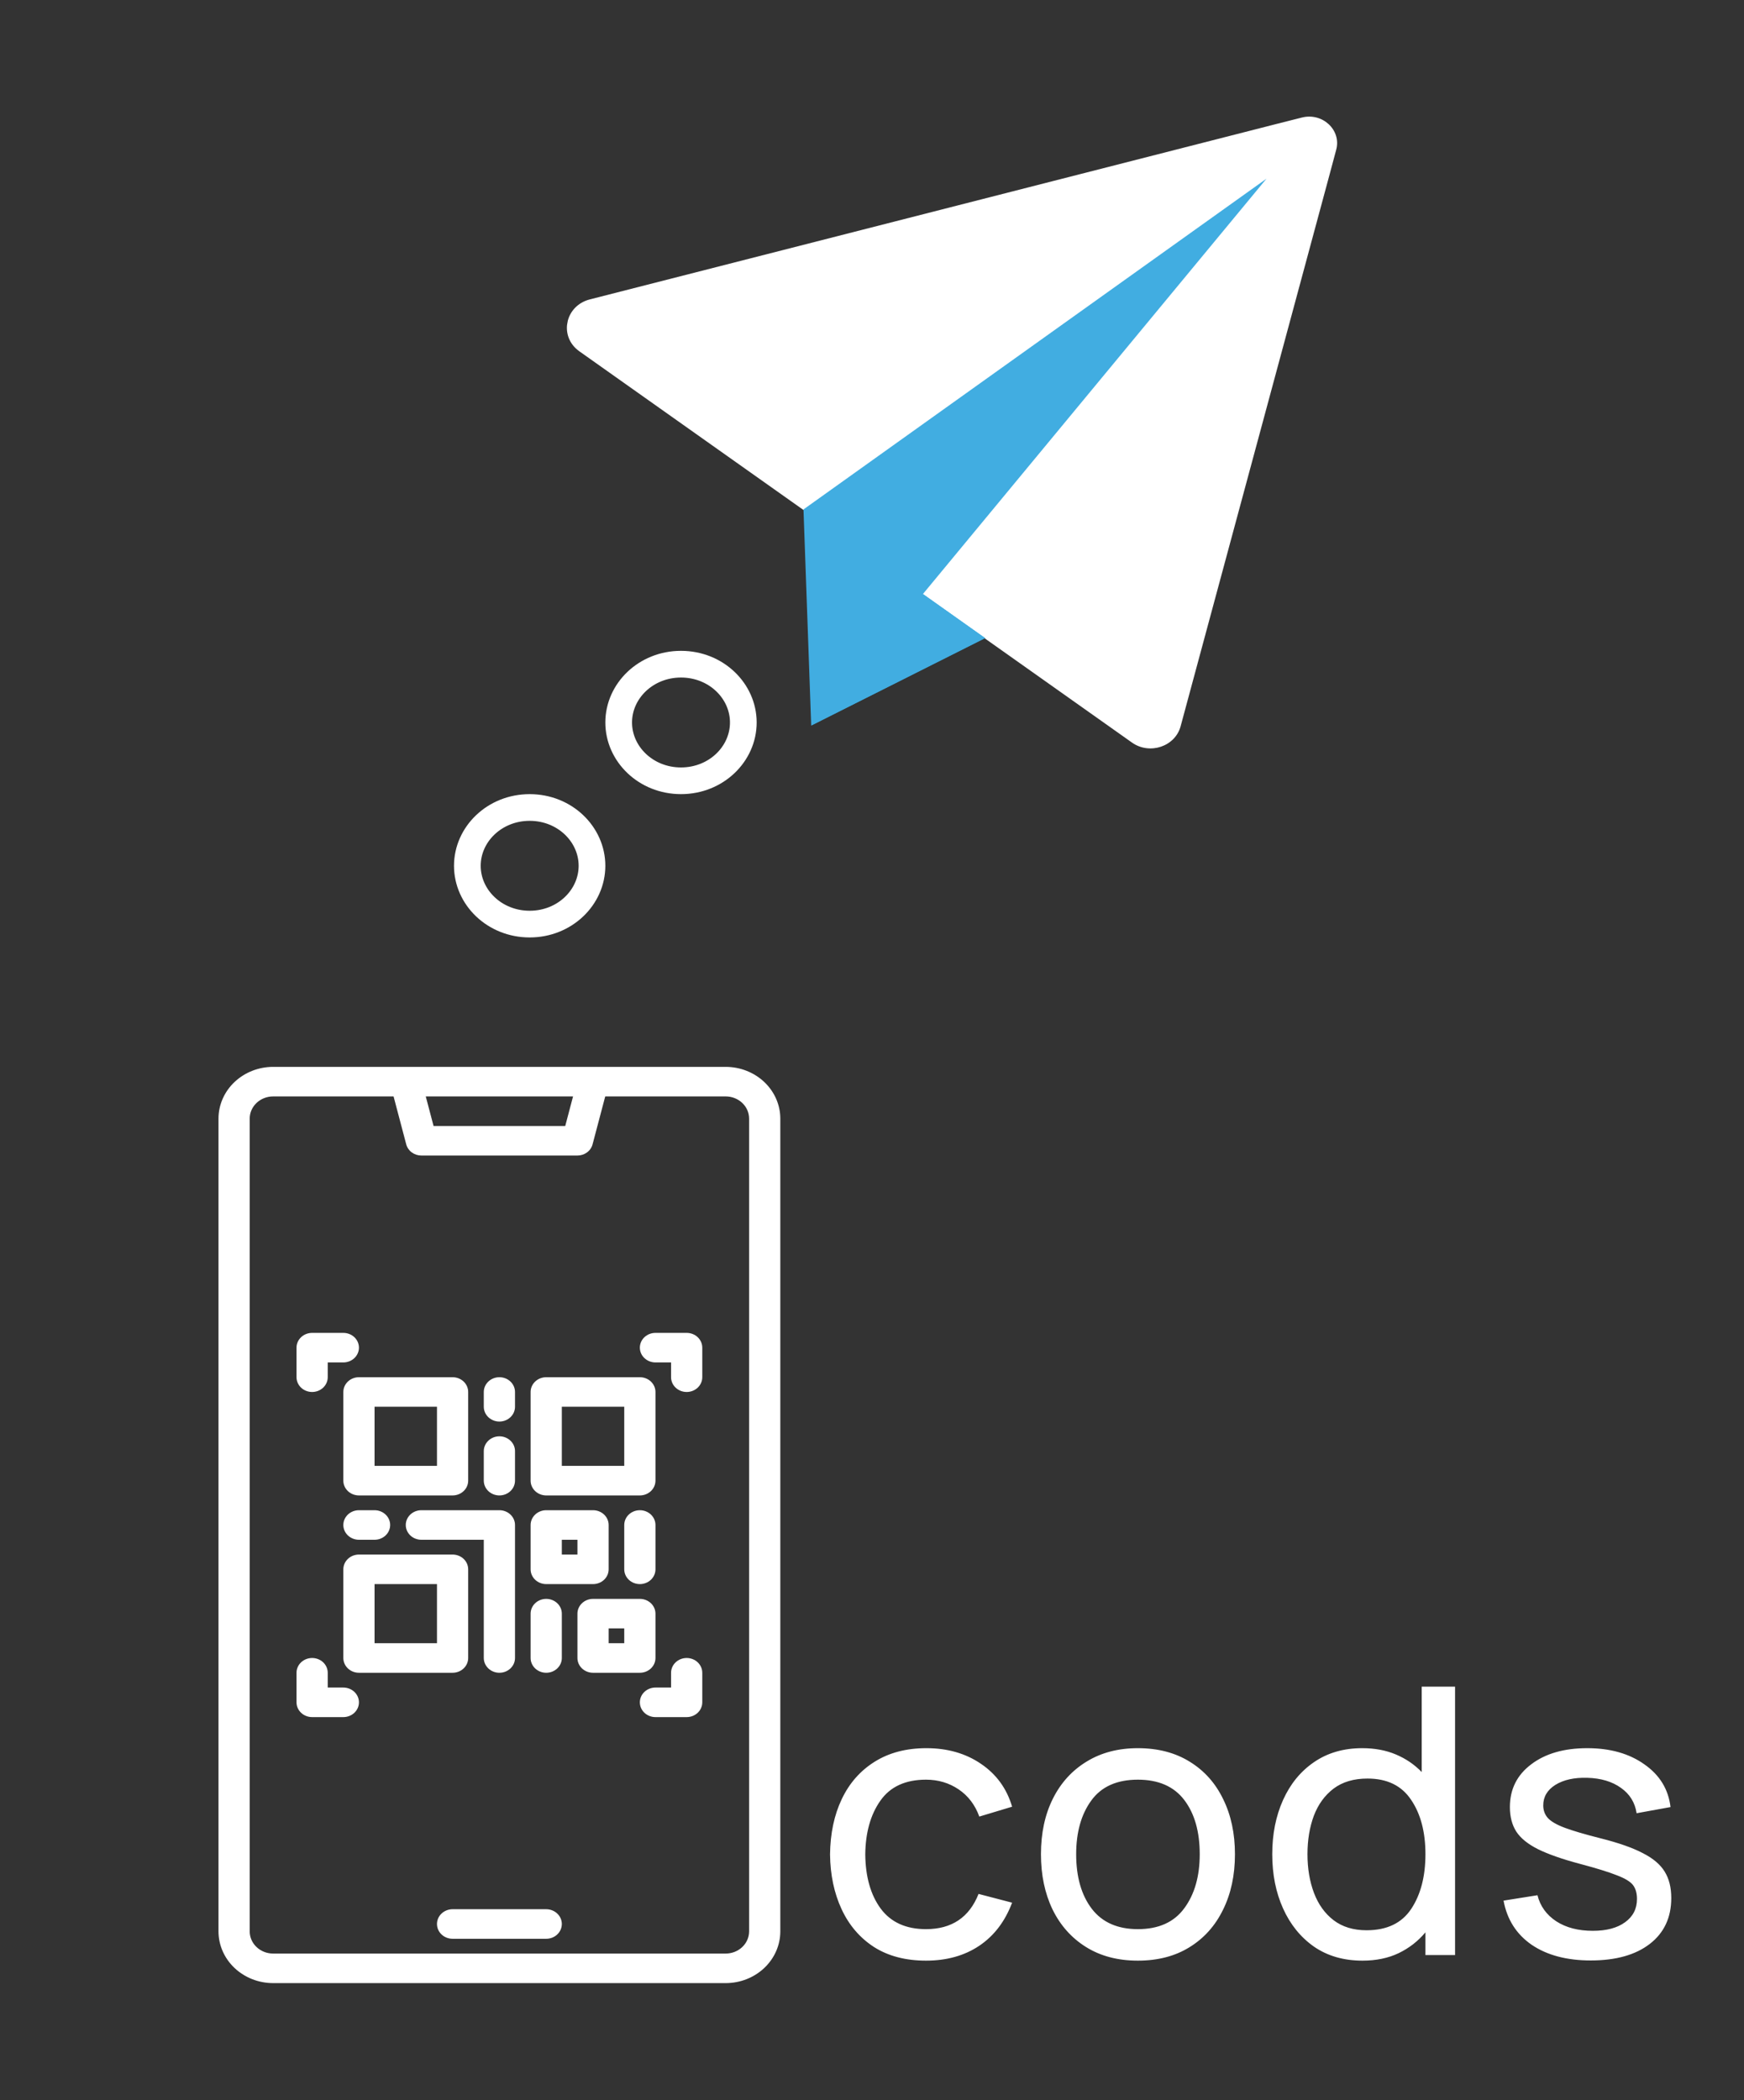 <svg width="196" height="236" viewBox="0 0 196 236" fill="none" xmlns="http://www.w3.org/2000/svg">
<rect x="0" y="0" width="196" height="236" fill="#333333" stroke="none"/>
<path d="M104.07 220.324C106.402 220.324 108.398 219.765 110.06 218.649C111.721 217.532 112.95 215.919 113.746 213.811L109.976 212.826C108.929 215.465 106.96 216.785 104.07 216.785C101.822 216.785 100.126 216.017 98.981 214.481C97.85 212.945 97.27 210.913 97.243 208.386C97.27 205.929 97.836 203.918 98.939 202.354C100.042 200.777 101.752 199.988 104.07 199.988C105.438 199.988 106.66 200.351 107.735 201.077C108.81 201.803 109.585 202.822 110.06 204.135L113.746 203.025C113.146 200.986 111.98 199.38 110.248 198.208C108.531 197.035 106.486 196.448 104.112 196.448C101.85 196.448 99.909 196.958 98.29 197.977C96.684 198.983 95.455 200.379 94.604 202.166C93.752 203.953 93.312 206.027 93.284 208.386C93.312 210.69 93.745 212.742 94.583 214.544C95.42 216.345 96.635 217.762 98.227 218.795C99.832 219.814 101.78 220.324 104.07 220.324ZM127.879 220.324C130.127 220.324 132.06 219.821 133.68 218.816C135.314 217.811 136.57 216.408 137.45 214.606C138.343 212.805 138.79 210.725 138.79 208.365C138.79 206.034 138.35 203.974 137.471 202.187C136.605 200.386 135.355 198.983 133.722 197.977C132.088 196.958 130.14 196.448 127.879 196.448C125.673 196.448 123.753 196.951 122.119 197.956C120.486 198.948 119.222 200.337 118.328 202.124C117.435 203.911 116.988 205.992 116.988 208.365C116.988 210.697 117.421 212.763 118.286 214.565C119.166 216.366 120.423 217.776 122.056 218.795C123.69 219.814 125.631 220.324 127.879 220.324ZM127.879 216.785C125.603 216.785 123.878 216.024 122.706 214.502C121.533 212.966 120.946 210.92 120.946 208.365C120.946 205.894 121.512 203.883 122.643 202.334C123.774 200.77 125.519 199.988 127.879 199.988C130.196 199.988 131.935 200.749 133.094 202.271C134.252 203.793 134.832 205.824 134.832 208.365C134.832 210.851 134.252 212.875 133.094 214.439C131.949 216.003 130.21 216.785 127.879 216.785ZM153.119 220.324C154.655 220.324 156.009 220.045 157.182 219.486C158.369 218.914 159.374 218.132 160.198 217.141V219.696H163.528V189.537H159.779V199.129C158.969 198.291 158.006 197.635 156.889 197.16C155.772 196.686 154.508 196.448 153.098 196.448C151.004 196.448 149.196 196.972 147.674 198.019C146.166 199.052 145.007 200.47 144.197 202.271C143.387 204.072 142.982 206.103 142.982 208.365C142.982 210.627 143.387 212.659 144.197 214.46C145.007 216.261 146.166 217.692 147.674 218.753C149.196 219.8 151.011 220.324 153.119 220.324ZM153.58 216.91C152.1 216.91 150.864 216.533 149.873 215.779C148.895 215.025 148.162 214.006 147.674 212.721C147.185 211.423 146.941 209.971 146.941 208.365C146.941 206.774 147.178 205.335 147.653 204.051C148.142 202.766 148.882 201.747 149.873 200.993C150.878 200.239 152.149 199.862 153.685 199.862C155.891 199.862 157.524 200.658 158.585 202.25C159.66 203.827 160.198 205.866 160.198 208.365C160.198 210.851 159.667 212.896 158.606 214.502C157.545 216.107 155.87 216.91 153.58 216.91ZM178.778 220.303C181.599 220.303 183.812 219.682 185.418 218.439C187.023 217.196 187.826 215.479 187.826 213.287C187.826 212.114 187.582 211.13 187.093 210.334C186.604 209.524 185.781 208.826 184.622 208.24C183.477 207.639 181.906 207.088 179.909 206.585C178.136 206.138 176.782 205.74 175.846 205.391C174.925 205.042 174.29 204.672 173.941 204.281C173.605 203.89 173.438 203.423 173.438 202.878C173.438 201.915 173.892 201.147 174.799 200.574C175.721 200.002 176.915 199.737 178.381 199.778C179.916 199.82 181.18 200.197 182.171 200.909C183.163 201.607 183.749 202.557 183.931 203.758L187.742 203.067C187.505 201.07 186.528 199.471 184.81 198.27C183.107 197.056 180.964 196.448 178.381 196.448C175.77 196.448 173.668 197.056 172.077 198.27C170.485 199.471 169.689 201.07 169.689 203.067C169.689 204.142 169.926 205.056 170.401 205.81C170.89 206.564 171.707 207.227 172.851 207.8C174.01 208.372 175.588 208.924 177.585 209.454C179.428 209.943 180.803 210.369 181.711 210.732C182.632 211.081 183.239 211.451 183.533 211.842C183.826 212.233 183.972 212.749 183.972 213.392C183.972 214.495 183.526 215.367 182.632 216.01C181.752 216.652 180.545 216.973 179.009 216.973C177.375 216.973 176.007 216.617 174.904 215.905C173.801 215.179 173.096 214.202 172.789 212.973L168.977 213.58C169.368 215.702 170.422 217.357 172.139 218.544C173.871 219.717 176.084 220.303 178.778 220.303Z" fill="white"/>
<g clip-path="url(#clip0)">
<path d="M150.173 16.817L149.431 19.589L132.684 81.615C132.068 83.895 129.204 84.852 127.214 83.443L65.113 39.479C62.781 37.829 63.483 34.361 66.293 33.644L143.522 13.914L146.311 13.208C148.632 12.621 150.763 14.612 150.173 16.817Z" fill="white"/>
<path d="M103.723 66.753L110.712 71.706L91.167 81.532L90.3 57.246L142.337 20.077L103.723 66.753Z" fill="#41ADE1"/>
<path d="M103.723 66.753L91.167 81.532L110.712 71.706L103.723 66.753Z" fill="#41ADE1"/>
</g>
<path d="M83.538 81.188C83.538 84.731 80.481 87.74 76.534 87.74C72.588 87.74 69.531 84.731 69.531 81.188C69.531 77.646 72.588 74.637 76.534 74.637C80.481 74.637 83.538 77.646 83.538 81.188Z" stroke="white" stroke-width="3"/>
<path d="M66.531 97.292C66.531 100.834 63.473 103.844 59.527 103.844C55.581 103.844 52.523 100.834 52.523 97.292C52.523 93.75 55.581 90.74 59.527 90.74C63.473 90.74 66.531 93.75 66.531 97.292Z" stroke="white" stroke-width="3"/>
<path d="M81.557 119.887H30.694C29.066 119.889 27.506 120.502 26.355 121.592C25.204 122.681 24.557 124.159 24.555 125.7V217.037C24.557 218.578 25.204 220.056 26.355 221.145C27.506 222.235 29.066 222.848 30.694 222.85H81.557C83.185 222.848 84.745 222.235 85.896 221.145C87.047 220.056 87.694 218.578 87.696 217.037V125.7C87.694 124.159 87.047 122.681 85.896 121.592C84.745 120.502 83.185 119.889 81.557 119.887ZM64.402 123.209L63.525 126.53H48.726L47.849 123.209H64.402ZM84.188 217.037C84.187 217.698 83.91 218.331 83.417 218.798C82.924 219.265 82.255 219.528 81.557 219.528H30.694C29.996 219.528 29.327 219.265 28.834 218.798C28.341 218.331 28.063 217.698 28.063 217.037V125.7C28.063 125.039 28.341 124.406 28.834 123.939C29.327 123.472 29.996 123.209 30.694 123.209H44.232L45.654 128.593C45.749 128.953 45.968 129.272 46.276 129.5C46.585 129.727 46.965 129.851 47.356 129.851H64.895C65.286 129.851 65.666 129.727 65.974 129.5C66.282 129.272 66.501 128.953 66.596 128.593L68.019 123.209H81.557C82.255 123.209 82.924 123.472 83.417 123.939C83.91 124.406 84.187 125.039 84.188 125.7V217.037Z" fill="white"/>
<path d="M61.387 214.546H50.864C50.398 214.546 49.952 214.721 49.623 215.033C49.294 215.344 49.11 215.766 49.11 216.207C49.11 216.647 49.294 217.07 49.623 217.381C49.952 217.693 50.398 217.867 50.864 217.867H61.387C61.852 217.867 62.298 217.693 62.627 217.381C62.956 217.07 63.141 216.647 63.141 216.207C63.141 215.766 62.956 215.344 62.627 215.033C62.298 214.721 61.852 214.546 61.387 214.546Z" fill="white"/>
<path d="M35.078 156.422C35.544 156.422 35.99 156.247 36.319 155.936C36.648 155.624 36.832 155.202 36.832 154.762V153.101H38.586C39.051 153.101 39.497 152.926 39.826 152.615C40.155 152.303 40.34 151.881 40.34 151.44C40.34 151 40.155 150.577 39.826 150.266C39.497 149.955 39.051 149.78 38.586 149.78H35.078C34.613 149.78 34.167 149.955 33.838 150.266C33.509 150.577 33.324 151 33.324 151.44V154.762C33.324 155.202 33.509 155.624 33.838 155.936C34.167 156.247 34.613 156.422 35.078 156.422Z" fill="white"/>
<path d="M38.586 189.636H36.832V187.975C36.832 187.535 36.648 187.112 36.319 186.801C35.99 186.49 35.544 186.315 35.078 186.315C34.613 186.315 34.167 186.49 33.838 186.801C33.509 187.112 33.324 187.535 33.324 187.975V191.297C33.324 191.737 33.509 192.159 33.838 192.471C34.167 192.782 34.613 192.957 35.078 192.957H38.586C39.051 192.957 39.497 192.782 39.826 192.471C40.155 192.159 40.34 191.737 40.34 191.297C40.34 190.856 40.155 190.434 39.826 190.122C39.497 189.811 39.051 189.636 38.586 189.636Z" fill="white"/>
<path d="M77.172 186.315C76.707 186.315 76.261 186.49 75.932 186.801C75.603 187.112 75.418 187.535 75.418 187.975V189.636H73.665C73.199 189.636 72.753 189.811 72.424 190.122C72.095 190.434 71.911 190.856 71.911 191.297C71.911 191.737 72.095 192.159 72.424 192.471C72.753 192.782 73.199 192.957 73.665 192.957H77.172C77.638 192.957 78.084 192.782 78.412 192.471C78.741 192.159 78.926 191.737 78.926 191.297V187.975C78.926 187.535 78.741 187.112 78.412 186.801C78.084 186.49 77.638 186.315 77.172 186.315Z" fill="white"/>
<path d="M77.172 149.78H73.665C73.199 149.78 72.753 149.955 72.424 150.266C72.095 150.577 71.911 151 71.911 151.44C71.911 151.881 72.095 152.303 72.424 152.615C72.753 152.926 73.199 153.101 73.665 153.101H75.418V154.762C75.418 155.202 75.603 155.624 75.932 155.936C76.261 156.247 76.707 156.422 77.172 156.422C77.638 156.422 78.084 156.247 78.412 155.936C78.741 155.624 78.926 155.202 78.926 154.762V151.44C78.926 151 78.741 150.577 78.412 150.266C78.084 149.955 77.638 149.78 77.172 149.78Z" fill="white"/>
<path d="M38.586 156.422V166.386C38.586 166.827 38.771 167.249 39.1 167.561C39.429 167.872 39.875 168.047 40.34 168.047H50.864C51.329 168.047 51.775 167.872 52.104 167.561C52.433 167.249 52.617 166.827 52.617 166.386V156.422C52.617 155.982 52.433 155.559 52.104 155.248C51.775 154.937 51.329 154.762 50.864 154.762H40.34C39.875 154.762 39.429 154.937 39.1 155.248C38.771 155.559 38.586 155.982 38.586 156.422ZM42.094 158.083H49.11V164.726H42.094V158.083Z" fill="white"/>
<path d="M52.617 186.315V176.351C52.617 175.91 52.433 175.488 52.104 175.176C51.775 174.865 51.329 174.69 50.864 174.69H40.34C39.875 174.69 39.429 174.865 39.1 175.176C38.771 175.488 38.586 175.91 38.586 176.351V186.315C38.586 186.755 38.771 187.177 39.1 187.489C39.429 187.8 39.875 187.975 40.34 187.975H50.864C51.329 187.975 51.775 187.8 52.104 187.489C52.433 187.177 52.617 186.755 52.617 186.315ZM49.11 184.654H42.094V178.011H49.11V184.654Z" fill="white"/>
<path d="M61.387 168.047H71.911C72.376 168.047 72.822 167.872 73.151 167.561C73.48 167.249 73.665 166.827 73.665 166.386V156.422C73.665 155.982 73.48 155.559 73.151 155.248C72.822 154.937 72.376 154.762 71.911 154.762H61.387C60.922 154.762 60.476 154.937 60.147 155.248C59.818 155.559 59.633 155.982 59.633 156.422V166.386C59.633 166.827 59.818 167.249 60.147 167.561C60.476 167.872 60.922 168.047 61.387 168.047ZM63.141 158.083H70.157V164.726H63.141V158.083Z" fill="white"/>
<path d="M73.665 186.315V181.332C73.665 180.892 73.48 180.47 73.151 180.158C72.822 179.847 72.376 179.672 71.911 179.672H66.649C66.184 179.672 65.737 179.847 65.409 180.158C65.08 180.47 64.895 180.892 64.895 181.332V186.315C64.895 186.755 65.08 187.177 65.409 187.489C65.737 187.8 66.184 187.975 66.649 187.975H71.911C72.376 187.975 72.822 187.8 73.151 187.489C73.48 187.177 73.665 186.755 73.665 186.315ZM70.157 184.654H68.403V182.993H70.157V184.654Z" fill="white"/>
<path d="M61.387 178.011H66.649C67.114 178.011 67.56 177.836 67.889 177.525C68.218 177.213 68.403 176.791 68.403 176.35V171.368C68.403 170.928 68.218 170.506 67.889 170.194C67.56 169.883 67.114 169.708 66.649 169.708H61.387C60.922 169.708 60.476 169.883 60.147 170.194C59.818 170.506 59.633 170.928 59.633 171.368V176.35C59.633 176.791 59.818 177.213 60.147 177.525C60.476 177.836 60.922 178.011 61.387 178.011ZM63.141 173.029H64.895V174.69H63.141V173.029Z" fill="white"/>
<path d="M56.125 187.975C56.59 187.975 57.037 187.8 57.365 187.489C57.694 187.177 57.879 186.755 57.879 186.315V171.368C57.879 170.928 57.694 170.506 57.365 170.194C57.037 169.883 56.59 169.708 56.125 169.708H47.356C46.891 169.708 46.444 169.883 46.115 170.194C45.787 170.506 45.602 170.928 45.602 171.368C45.602 171.809 45.787 172.231 46.115 172.543C46.444 172.854 46.891 173.029 47.356 173.029H54.371V186.315C54.371 186.755 54.556 187.177 54.885 187.489C55.214 187.8 55.66 187.975 56.125 187.975Z" fill="white"/>
<path d="M56.125 159.744C56.59 159.744 57.037 159.569 57.365 159.257C57.694 158.946 57.879 158.523 57.879 158.083V156.422C57.879 155.982 57.694 155.559 57.365 155.248C57.037 154.937 56.59 154.762 56.125 154.762C55.66 154.762 55.214 154.937 54.885 155.248C54.556 155.559 54.371 155.982 54.371 156.422V158.083C54.371 158.523 54.556 158.946 54.885 159.257C55.214 159.569 55.66 159.744 56.125 159.744Z" fill="white"/>
<path d="M56.125 168.047C56.59 168.047 57.037 167.872 57.365 167.561C57.694 167.249 57.879 166.827 57.879 166.386V163.065C57.879 162.625 57.694 162.202 57.365 161.891C57.037 161.579 56.59 161.404 56.125 161.404C55.66 161.404 55.214 161.579 54.885 161.891C54.556 162.202 54.371 162.625 54.371 163.065V166.386C54.371 166.827 54.556 167.249 54.885 167.561C55.214 167.872 55.66 168.047 56.125 168.047Z" fill="white"/>
<path d="M61.387 179.672C60.922 179.672 60.476 179.847 60.147 180.158C59.818 180.47 59.633 180.892 59.633 181.332V186.315C59.633 186.755 59.818 187.177 60.147 187.489C60.476 187.8 60.922 187.975 61.387 187.975C61.852 187.975 62.298 187.8 62.627 187.489C62.956 187.177 63.141 186.755 63.141 186.315V181.332C63.141 180.892 62.956 180.47 62.627 180.158C62.298 179.847 61.852 179.672 61.387 179.672Z" fill="white"/>
<path d="M40.34 169.708C39.875 169.708 39.429 169.883 39.1 170.194C38.771 170.506 38.586 170.928 38.586 171.368C38.586 171.809 38.771 172.231 39.1 172.543C39.429 172.854 39.875 173.029 40.34 173.029H42.094C42.559 173.029 43.005 172.854 43.334 172.543C43.663 172.231 43.848 171.809 43.848 171.368C43.848 170.928 43.663 170.506 43.334 170.194C43.005 169.883 42.559 169.708 42.094 169.708H40.34Z" fill="white"/>
<path d="M71.911 169.708C71.445 169.708 70.999 169.883 70.67 170.194C70.341 170.506 70.157 170.928 70.157 171.368V176.35C70.157 176.791 70.341 177.213 70.67 177.525C70.999 177.836 71.445 178.011 71.911 178.011C72.376 178.011 72.822 177.836 73.151 177.525C73.48 177.213 73.665 176.791 73.665 176.35V171.368C73.665 170.928 73.48 170.506 73.151 170.194C72.822 169.883 72.376 169.708 71.911 169.708Z" fill="white"/>
<defs>
<clipPath id="clip0">
<rect width="81.513" height="77.427" fill="white" transform="matrix(0.987 0.162 -0.18 0.984 70.407 0)"/>
</clipPath>
</defs>
</svg>
